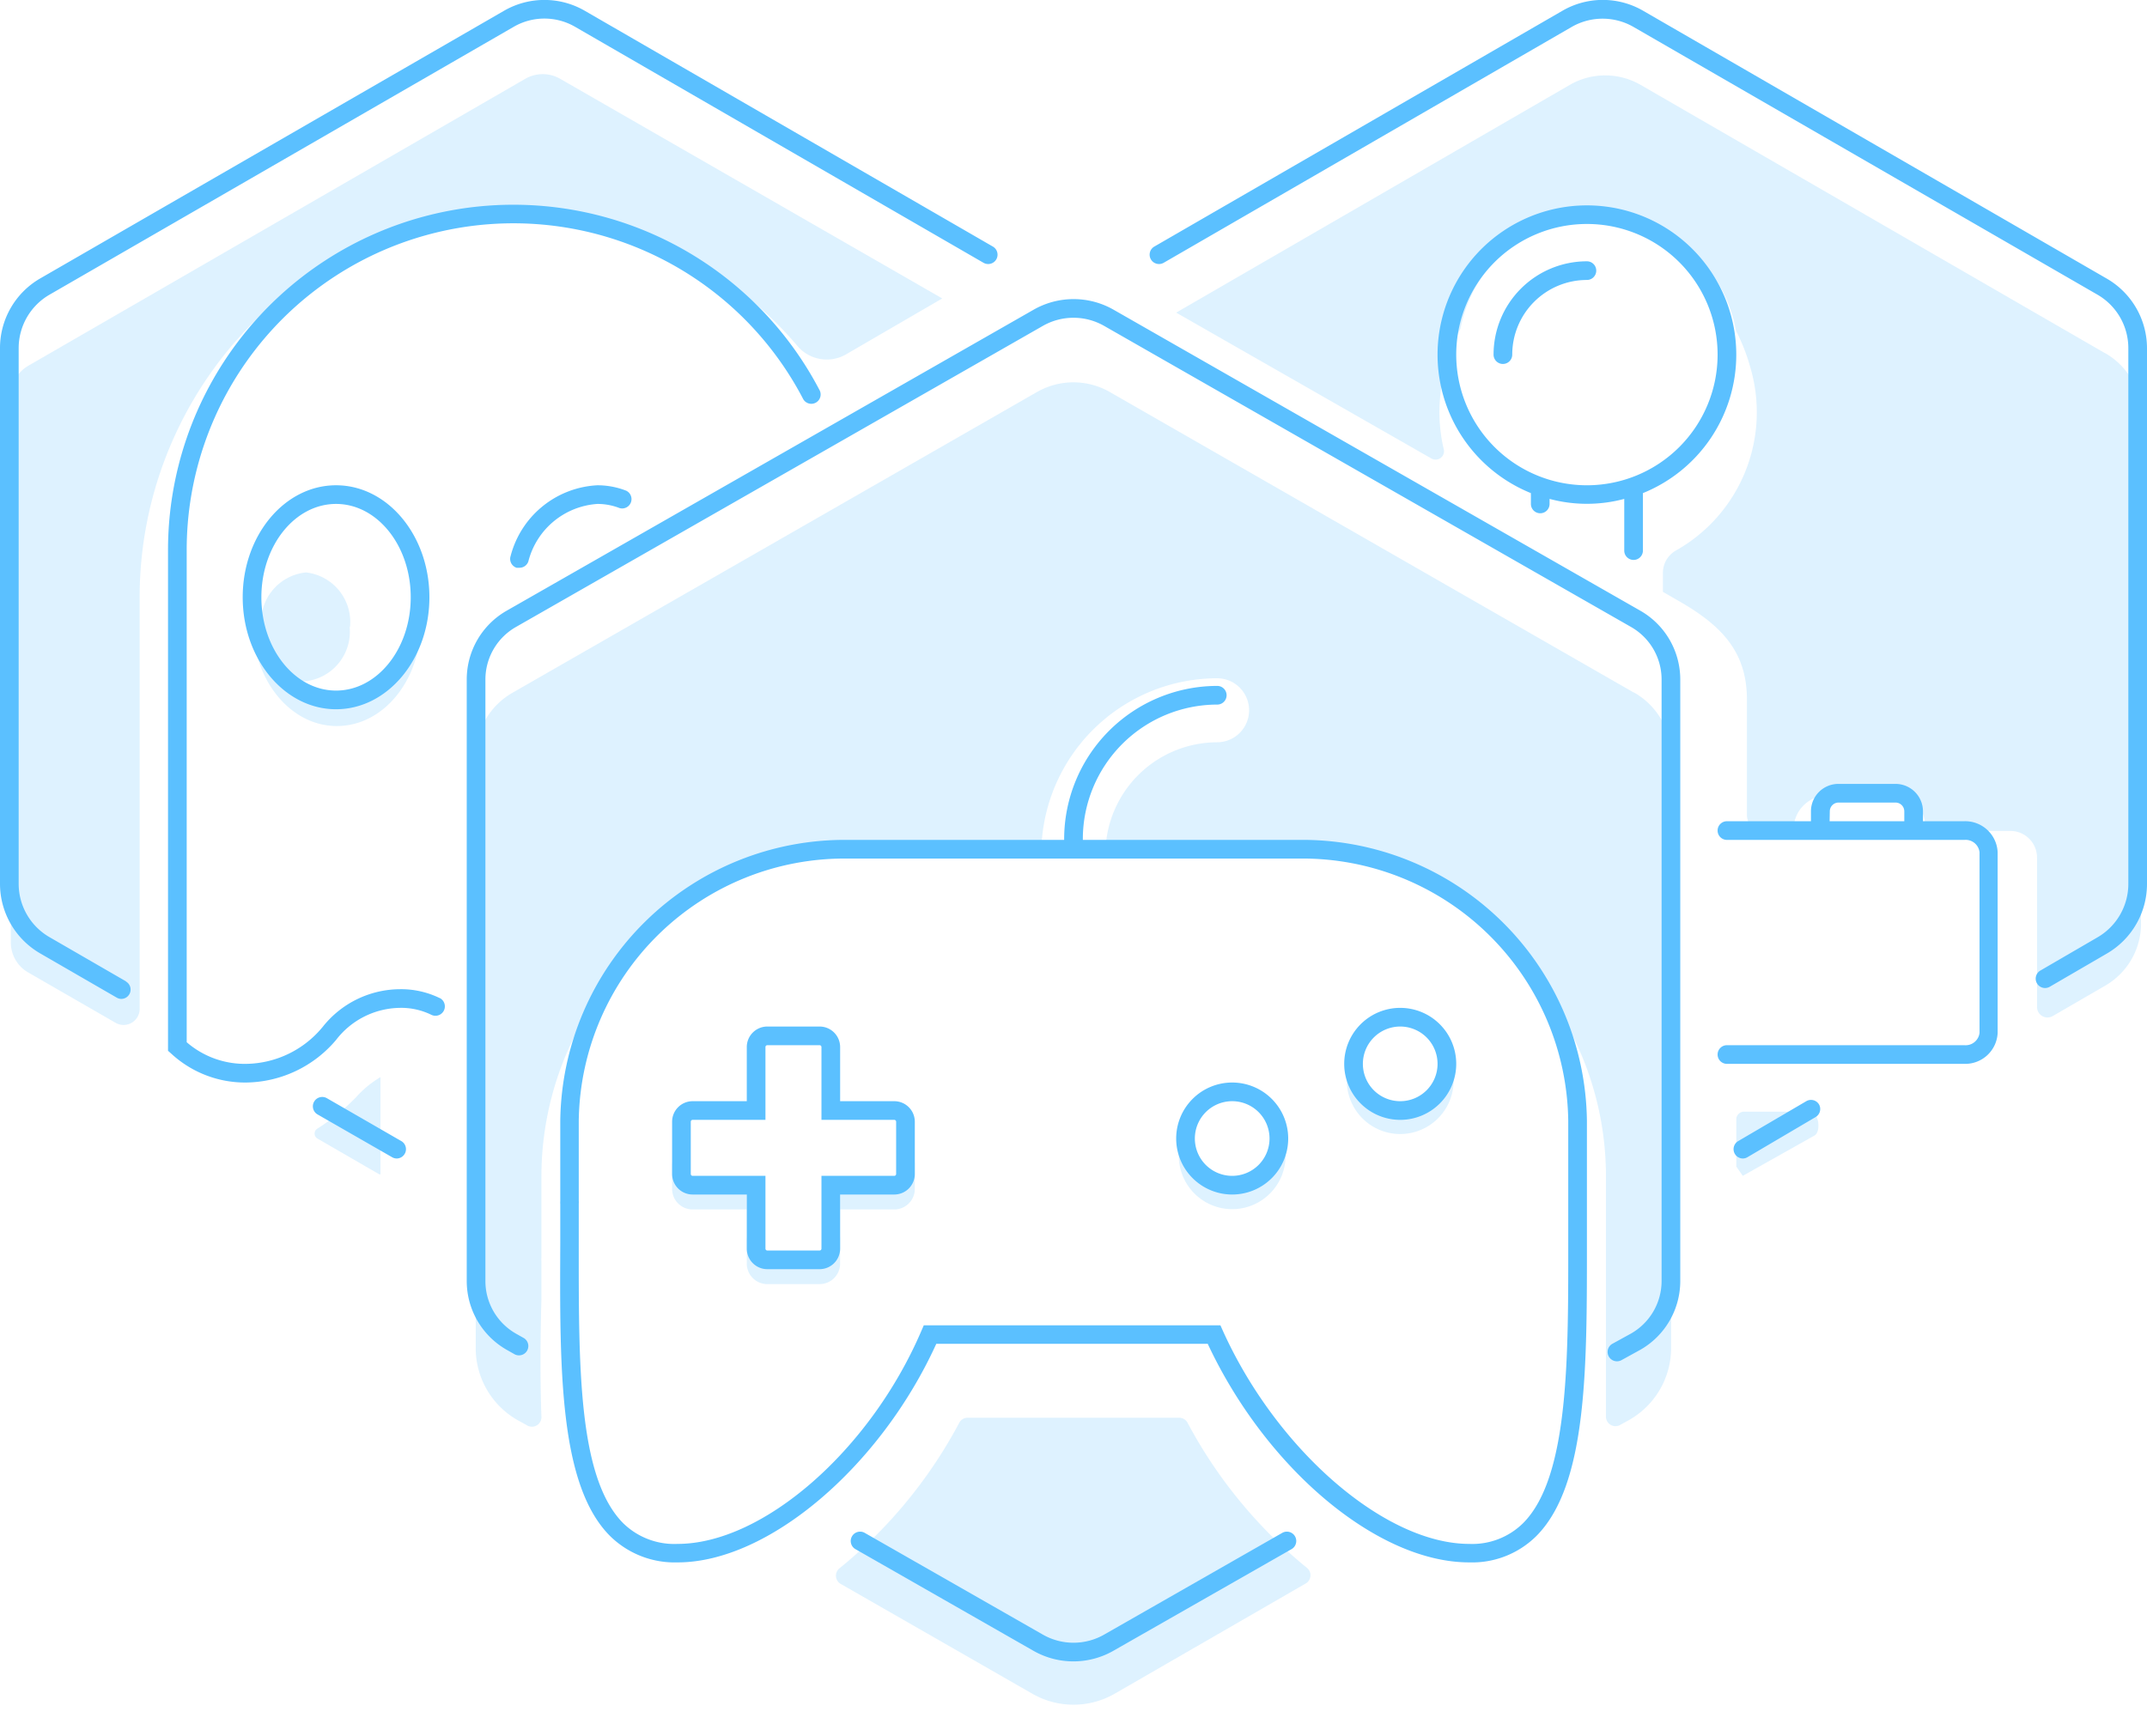 <svg xmlns="http://www.w3.org/2000/svg" viewBox="0 0 115 93" preserveAspectRatio="xMinYMin"><defs><style>.cls-1,.cls-2{fill:#5bc0ff}.cls-1{opacity:.2}</style></defs><title>img_games-on-dark</title><g id="Layer_15" data-name="Layer 15"><path class="cls-1" d="M70 84a.51.51 0 0 1-.06.84L59.7 90.75a4.43 4.43 0 0 1-4.4 0l-10.24-5.87A.51.51 0 0 1 45 84a25.39 25.39 0 0 0 6.38-7.77.51.51 0 0 1 .44-.27h11.35a.51.51 0 0 1 .44.27A25.39 25.39 0 0 0 70 84zM18 37.5c-2.29 0-4.18-2.09-4.46-4.8a5.37 5.37 0 0 0 0 .7c0 3 2 5.5 4.5 5.5s4.5-2.46 4.5-5.5a5.37 5.37 0 0 0 0-.7c-.36 2.71-2.25 4.8-4.54 4.8zm69.52-.39L59.44 21a3.93 3.93 0 0 0-3.89 0L27.48 37.1a3.92 3.92 0 0 0-2 3.41v31.72a4.44 4.44 0 0 0 2.23 3.85l.49.27a.51.51 0 0 0 .8-.45c-.07-2-.06-4.09 0-6.29v-2a2 2 0 0 1 0-.26v-4.3a16.84 16.84 0 0 1 5.21-12.19 14.44 14.44 0 0 1 11.57-5.79H55.8a9.44 9.44 0 0 1 9.39-8.73 1.71 1.71 0 1 1 0 3.43 6 6 0 0 0-5.94 5.3h10a14.45 14.45 0 0 1 11.6 5.84 16.78 16.78 0 0 1 5.17 12.14v12.83a.51.51 0 0 0 .77.46l.49-.27a4.44 4.44 0 0 0 2.23-3.85V40.51a3.92 3.92 0 0 0-1.99-3.41zm-24.38 24.8a2.86 2.86 0 1 0 5.34-1.41v.19a2.5 2.5 0 0 1-5 0v-.19a2.86 2.86 0 0 0-.34 1.41zM77.5 56.7a2.5 2.5 0 1 1-5 0v-.19a2.86 2.86 0 1 0 5 0c-.01.06 0 .12 0 .19zM45 66.2a1.1 1.1 0 0 1-1.1 1.1h-2.8a1.1 1.1 0 0 1-1.1-1.1v1.5a1.1 1.1 0 0 0 1.1 1.1h2.8a1.1 1.1 0 0 0 1.1-1.1zm-5-2.9h-2.9a1.1 1.1 0 0 1-1.1-1.1v1.5a1.1 1.1 0 0 0 1.1 1.1H40zm9 .4v-1.5a1.1 1.1 0 0 1-1.1 1.1H45v1.5h2.9a1.1 1.1 0 0 0 1.1-1.1zm-32-3.23a.31.31 0 0 0 0 .53l3.32 1.92h.06v-5.21a5.55 5.55 0 0 0-1.31 1.08A11.47 11.47 0 0 1 17 60.47zm76.44-.91h3.54c.43 0 .58 1.07.21 1.28L93.35 63l-.35-.5V60a.42.42 0 0 1 .42-.44zm-74.69-26a2.67 2.67 0 0 0-2.36-2.89A2.67 2.67 0 0 0 14 33.61a2.67 2.67 0 0 0 2.36 2.89 2.67 2.67 0 0 0 2.37-2.89zM30 4.22a1.87 1.87 0 0 0-1.86 0L1.51 19.6a1.88 1.88 0 0 0-.93 1.62v29.25a1.85 1.85 0 0 0 .42 1.2 1.79 1.79 0 0 0 .49.42l4.7 2.71a.86.86 0 0 0 1.29-.74V32c0-10.57 8-19.7 18.51-20.48a20 20 0 0 1 16.71 7 2.06 2.06 0 0 0 2.61.47l5.16-3zm82.73 14.69L87.88 4.55a3.79 3.79 0 0 0-3.8 0L63 16.75l13.66 7.81a.45.45 0 0 0 .67-.5 8.65 8.65 0 0 1-.23-2 9.64 9.64 0 0 1 1.13-4.45 7.5 7.5 0 0 1 14.75.1 10.3 10.3 0 0 1 .78 2 8.5 8.5 0 0 1-4 9.79 1.38 1.38 0 0 0-.69 1.21v1l.85.49c2.25 1.29 3.65 2.69 3.65 5.27v6.22a1 1 0 0 0 .6.87.88.88 0 0 0 .33.06h1.38a.18.18 0 0 0 .14-.06.21.21 0 0 0 .05-.13 1.82 1.82 0 0 1 1.81-1.81h3.57a1.62 1.62 0 0 1 1.55 1.01 1.56 1.56 0 0 1 .11.57v.32h4.57a1.43 1.43 0 0 1 1.43 1.43v8a.56.56 0 0 0 .84.49l2.83-1.64a3.84 3.84 0 0 0 1.9-3.29V22.2a3.8 3.8 0 0 0-1.94-3.29z"/><path class="cls-2" d="M97.43 59.17a.5.5 0 0 1-.18.68L93.6 62a.49.49 0 0 1-.25.07.5.5 0 0 1-.25-.93L96.75 59a.5.5 0 0 1 .68.17zm-76 1.93l-3.92-2.26a.5.5 0 1 0-.5.87L21 62a.49.49 0 0 0 .25.07.5.5 0 0 0 .25-.93zM85 14a5 5 0 0 0-5 5 .5.5 0 0 0 1 0 4 4 0 0 1 4-4 .5.5 0 0 0 0-1zm22 31.66v9.69a1.74 1.74 0 0 1-1.78 1.65H92.5a.5.5 0 0 1 0-1h12.72a.75.75 0 0 0 .81-.66v-9.68a.75.75 0 0 0-.81-.66H92.5a.5.5 0 0 1 0-1H97v-.53A1.47 1.47 0 0 1 98.48 42h3.06a1.47 1.47 0 0 1 1.46 1.47V44h2.2a1.74 1.74 0 0 1 1.8 1.66zM98 44h4v-.53a.47.47 0 0 0-.47-.47h-3.05a.47.47 0 0 0-.47.47zM18 26c2.76 0 5 2.69 5 6s-2.24 6-5 6-5-2.69-5-6 2.24-6 5-6zm0 1c-2.21 0-4 2.24-4 5s1.79 5 4 5 4-2.24 4-5-1.79-5-4-5zm50.68 55.13l-9.54 5.45a3.31 3.31 0 0 1-3.28 0l-9.54-5.45a.5.5 0 0 0-.5.87l9.54 5.45a4.32 4.32 0 0 0 4.27 0L69.18 83a.5.5 0 1 0-.5-.87zM23.54 53.47A4.72 4.72 0 0 0 21.4 53a5.31 5.31 0 0 0-4.1 2 5.4 5.4 0 0 1-4.1 2 4.75 4.75 0 0 1-3.2-1.16V29.5a17.5 17.5 0 0 1 33-8.16.5.5 0 1 0 .88-.47A18.5 18.5 0 0 0 9 29.5v26.8l.17.15a5.83 5.83 0 0 0 4 1.55A6.4 6.4 0 0 0 18 55.72 4.38 4.38 0 0 1 21.4 54a3.67 3.67 0 0 1 1.7.37.5.5 0 1 0 .45-.9zM32 26a5.07 5.07 0 0 0-4.65 3.79.5.5 0 0 0 .32.63h.16a.5.5 0 0 0 .47-.34A4.1 4.1 0 0 1 32 27a3.26 3.26 0 0 1 1.18.22.5.5 0 0 0 .36-.93A4.24 4.24 0 0 0 32 26zM6.75 52.58l-4.1-2.37A3.3 3.3 0 0 1 1 47.36V18.65a3.31 3.31 0 0 1 1.65-2.86L27.51 1.44a3.28 3.28 0 0 1 3.3 0l21.87 12.64a.5.5 0 1 0 .5-.87L31.31.57a4.32 4.32 0 0 0-4.3 0L2.15 14.92A4.31 4.31 0 0 0 0 18.65v28.71a4.31 4.31 0 0 0 2.15 3.72l4.1 2.37a.49.49 0 0 0 .25.07.5.5 0 0 0 .25-.93zM49 60.1v2.8a1.1 1.1 0 0 1-1.1 1.1H45v2.9a1.1 1.1 0 0 1-1.1 1.1h-2.8a1.1 1.1 0 0 1-1.1-1.1V64h-2.9a1.1 1.1 0 0 1-1.1-1.1v-2.8a1.1 1.1 0 0 1 1.1-1.1H40v-2.9a1.1 1.1 0 0 1 1.1-1.1h2.8a1.1 1.1 0 0 1 1.1 1.1V59h2.9a1.1 1.1 0 0 1 1.1 1.1zm-1 0a.1.1 0 0 0-.1-.1H44v-3.9a.1.1 0 0 0-.1-.1h-2.8a.1.1 0 0 0-.1.1V60h-3.9a.1.1 0 0 0-.1.1v2.8a.1.1 0 0 0 .1.1H41v3.9a.1.1 0 0 0 .1.1h2.8a.1.1 0 0 0 .1-.1V63h3.9a.1.1 0 0 0 .1-.1zm64.85-45.17L88 .57a4.31 4.31 0 0 0-4.3 0L61.83 13.21a.5.5 0 1 0 .5.87L84.19 1.44a3.32 3.32 0 0 1 3.3 0l24.86 14.35a3.31 3.31 0 0 1 1.65 2.86v28.71a3.31 3.31 0 0 1-1.65 2.86L109.29 52a.5.5 0 0 0 .5.87l3.06-1.78a4.31 4.31 0 0 0 2.15-3.73V18.65a4.31 4.31 0 0 0-2.15-3.72zM78 57a3 3 0 1 1-3-3 3 3 0 0 1 3 3zm-1 0a2 2 0 1 0-2 2 2 2 0 0 0 2-2zm10.86-24.28L59.64 16.59a4.32 4.32 0 0 0-4.27 0L27.14 32.72A4.24 4.24 0 0 0 25 36.39v32.26a4.24 4.24 0 0 0 2.14 3.67l.39.22a.5.5 0 1 0 .49-.87l-.39-.22a3.24 3.24 0 0 1-1.63-2.8V36.39a3.24 3.24 0 0 1 1.64-2.8l28.22-16.13a3.31 3.31 0 0 1 3.28 0l28.22 16.13a3.24 3.24 0 0 1 1.64 2.8v32.26a3.24 3.24 0 0 1-1.64 2.8l-1 .55a.5.5 0 0 0 .5.87l1-.55A4.24 4.24 0 0 0 90 68.65V36.39a4.24 4.24 0 0 0-2.14-3.67zM85 66.3c0 6.79.07 13.21-2.71 16a4.88 4.88 0 0 1-3.6 1.41c-4.89 0-10.86-5-14-11.71H50.15c-3 6.59-9 11.71-13.85 11.71a4.93 4.93 0 0 1-3.63-1.42c-2.73-2.74-2.69-9-2.66-15.7V64.5a.74.74 0 0 1 0-.14v-4.3A15.24 15.24 0 0 1 45.38 45H57a.46.46 0 0 1 0-.05 8.21 8.21 0 0 1 8.2-8.2.5.5 0 0 1 0 1 7.21 7.21 0 0 0-7.2 7.2.46.46 0 0 1 0 .05h11.6A15.24 15.24 0 0 1 85 60.05v6.25zm-1 0v-6.25A14.24 14.24 0 0 0 69.6 46H45.38A14.24 14.24 0 0 0 31 60.05v4.3a.76.76 0 0 1 0 .13v2.12c0 6.45-.06 12.54 2.37 15a3.91 3.91 0 0 0 2.92 1.12c4.57 0 10.31-5 13.06-11.41l.13-.3h15.89l.13.29c2.89 6.4 8.69 11.42 13.2 11.42a3.87 3.87 0 0 0 2.89-1.12c2.48-2.5 2.41-9 2.41-15.29zM93 19a8 8 0 0 1-5 7.42.47.47 0 0 1 0 .08v3a.5.5 0 0 1-1 0v-2.77a7.73 7.73 0 0 1-4 0V27a.5.5 0 0 1-1 0v-.5a.47.47 0 0 1 0-.08A8 8 0 1 1 93 19zm-1 0a7 7 0 1 0-7 7 7 7 0 0 0 7-7zM69 61a3 3 0 1 1-3-3 3 3 0 0 1 3 3zm-1 0a2 2 0 1 0-2 2 2 2 0 0 0 2-2z"/></g></svg>